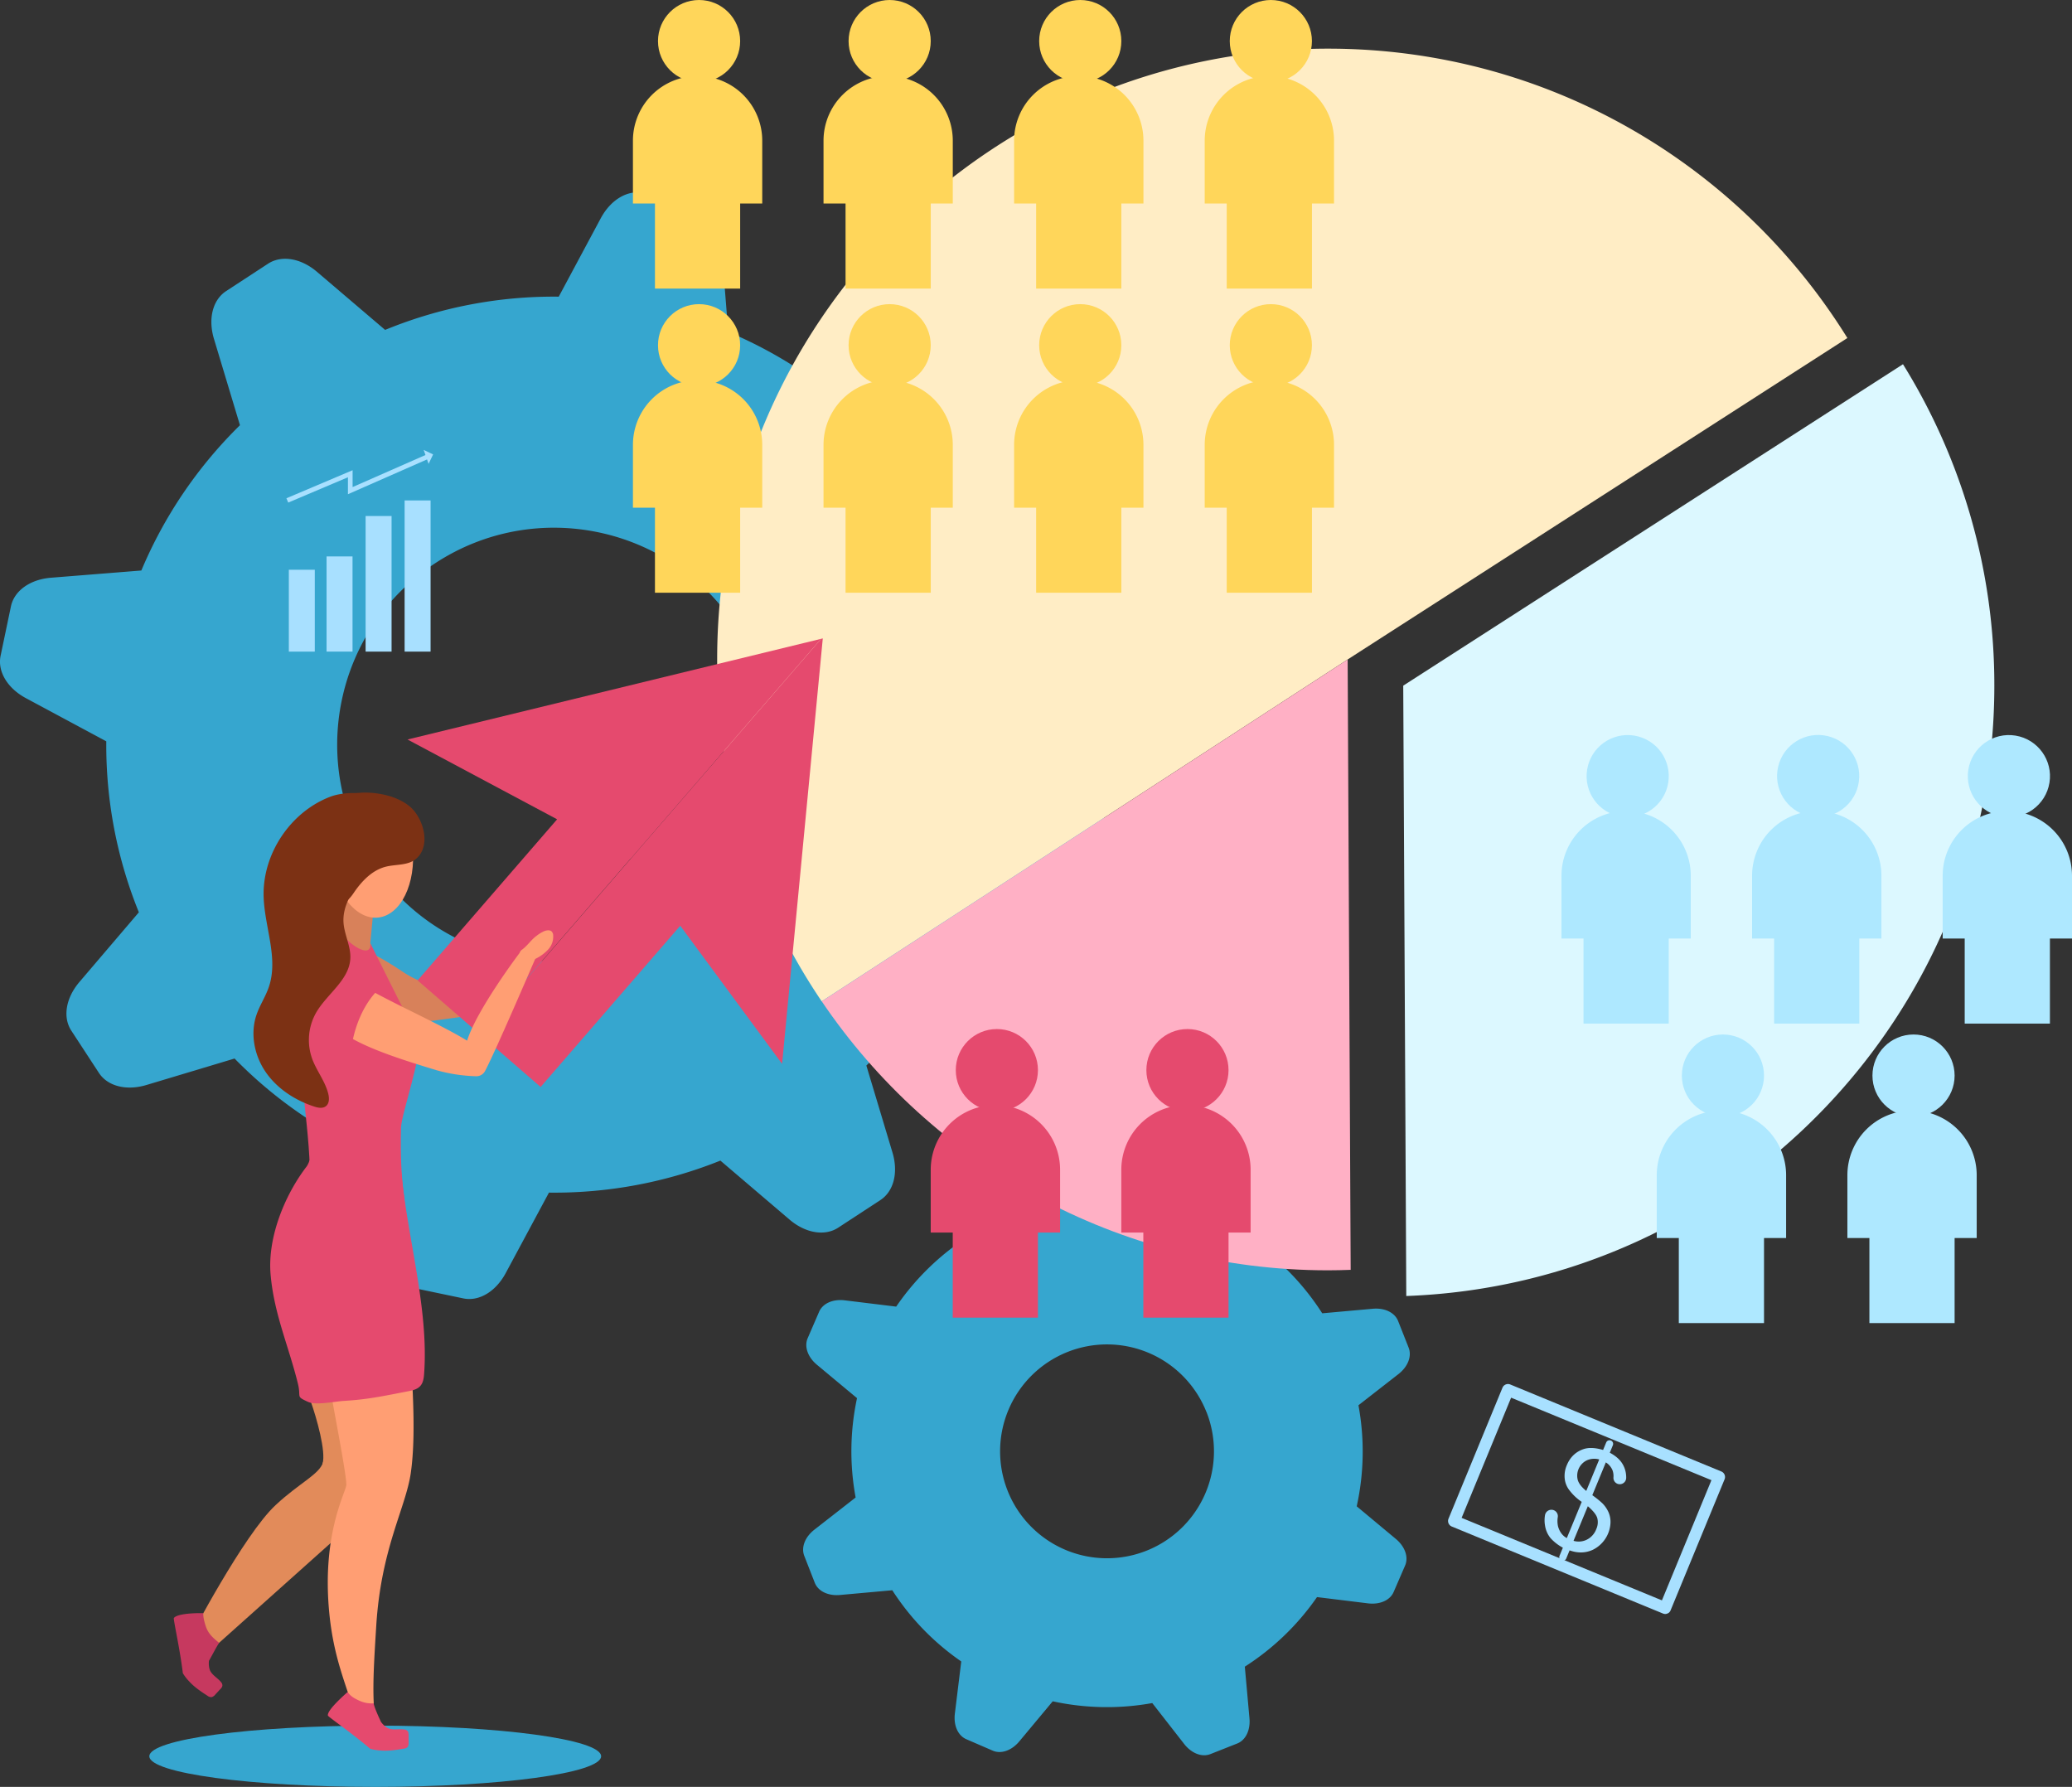 <svg id="_Layer_" data-name="&lt;Layer&gt;" xmlns="http://www.w3.org/2000/svg" viewBox="0 0 1757.14 1515.27"><rect x="0" y="0" width="1757.14" height="1515.27" fill="#333333" stroke="none"/><defs><style>.cls-1{fill:#36a6cf;}.cls-2{fill:#a8e0ff;}.cls-3{fill:#dcf8ff;}.cls-4{fill:#ffedc5;}.cls-5{fill:#ffb0c5;}.cls-6{fill:#aee8ff;}.cls-7{fill:#e54a6e;}.cls-8{fill:#ffd65a;}.cls-9{fill:#d8815a;}.cls-10{fill:#e28b5a;}.cls-11{fill:#ff9e73;}.cls-12{fill:#4a344c;}.cls-13{fill:#c6395f;}.cls-14{fill:#7c3114;}</style></defs><ellipse class="cls-1" cx="318.21" cy="1489.29" rx="191.57" ry="25.98"/><path class="cls-1" d="M60.54,874.08c-7.5-11.37-4.76-27.75,6.76-41.3l50.46-59.15a376.77,376.77,0,0,1-27.62-145L21.91,592C6.19,583.53-2.26,569.29.52,556l8.73-41.7c2.78-13.39,16.3-23,34.07-24.4l76.55-6.12a377.51,377.51,0,0,1,83.63-123.2l-22-73.05c-5.2-17.12-1.16-33.15,10.21-40.65l35.63-23.28c11.44-7.43,27.82-4.69,41.37,6.82l57.88,49.33a376.42,376.42,0,0,1,147.25-28.18l35.66-66.54c8.47-15.72,22.7-24.16,36-21.38l41.7,8.73c13.32,2.71,23,16.3,24.4,34.07l6,75a377.6,377.6,0,0,1,124.26,84.86l72.08-21.65c17.13-5.2,33.16-1.16,40.65,10.21l23.29,35.63c7.42,11.45,4.68,27.83-6.83,41.38l-48.93,57.43a377.12,377.12,0,0,1,27.63,147.56l66.69,35.79c15.72,8.47,24.16,22.7,21.38,36l-8.73,41.7c-2.7,13.32-16.29,23-34.07,24.4l-76,6.08a377.71,377.71,0,0,1-84.31,122.74l22.09,73.55c5.2,17.12,1.16,33.15-10.29,40.58L710.91,1041c-11.37,7.5-27.75,4.76-41.3-6.76l-58.7-50.06a378.05,378.05,0,0,1-145.38,27.15l-36.7,68.31c-8.47,15.71-22.7,24.16-35.95,21.38l-41.7-8.73c-13.4-2.77-23-16.3-24.41-34.07l-6.25-77.6a375.37,375.37,0,0,1-121.59-83L124.41,920c-17.13,5.2-33.16,1.16-40.59-10.29Zm563.3-343.32c-55.68-85-169.56-108.85-254.62-53.25S260.38,647.07,316,732.14C371.56,817,485.53,841,570.6,785.38,655.49,729.79,679.44,615.82,623.84,530.76Z"/><path class="cls-1" d="M682.1,1319.48c-2.89-7.22.52-16.07,8.51-22.32l35-27.3a215,215,0,0,1,1.18-84.25l-34-28.31c-7.82-6.54-10.91-15.47-7.83-22.56l9.66-22.32c3.09-7.17,11.75-11,21.85-9.74L760,1108a215.33,215.33,0,0,1,60.9-59.3L817,1005.36c-1-10.17,3.15-18.67,10.37-21.56l22.6-8.94c7.25-2.84,16.09.57,22.35,8.57L899,1017.65a214.75,214.75,0,0,1,85.58,1.13l27.57-33.12c6.54-7.82,15.46-10.91,22.56-7.84l22.32,9.66c7.13,3,11,11.76,9.73,21.86l-5.23,42.62a215.58,215.58,0,0,1,59.77,61.7l42.79-3.84c10.17-.94,18.67,3.16,21.56,10.37l8.93,22.6c2.84,7.25-.57,16.1-8.56,22.36l-34,26.5a215.25,215.25,0,0,1-1.47,85.69l33.19,27.66c7.82,6.54,10.91,15.47,7.84,22.56l-9.67,22.32c-3,7.14-11.75,11-21.85,9.74l-43.18-5.31a215.83,215.83,0,0,1-61.22,59l3.92,43.66c.94,10.17-3.16,18.67-10.41,21.52l-22.6,8.93c-7.21,2.89-16.06-.52-22.32-8.52l-27.08-34.72a216,216,0,0,1-84.42-1.49l-28.35,34c-6.54,7.82-15.47,10.91-22.56,7.83l-22.32-9.66c-7.17-3.09-11-11.75-9.74-21.85l5.4-44.12a214.17,214.17,0,0,1-58.48-60.37l-44.24,4c-10.18.94-18.68-3.15-21.52-10.41Zm341-122.12A90.67,90.67,0,1,0,972.23,1315,90.7,90.7,0,0,0,1023.15,1197.36Z"/><path class="cls-2" d="M1322.58,1319.23l2.8-6.81a38.66,38.66,0,0,1-10.43-8.08,22.2,22.2,0,0,1-4.72-10.76,25.91,25.91,0,0,1,0-8.74,5.5,5.5,0,0,1,6.54-4.47h0a5.45,5.45,0,0,1,4.31,6.05,20.47,20.47,0,0,0,.24,8.1q2,6.82,7.4,9.76l12.65-30.71a43.69,43.69,0,0,1-10.27-9.62,19.29,19.29,0,0,1-4.16-10.06,22.81,22.81,0,0,1,1.76-11.37q4.24-10.29,14.16-13.67,6.64-2.26,16.63.71l2.62-6.34a3.06,3.06,0,0,1,4-1.67h0a3.08,3.08,0,0,1,1.67,4l-2.61,6.34q8.07,4.27,11.31,10.43a22.22,22.22,0,0,1,2.6,10.81,5.45,5.45,0,0,1-6.72,5.32h0a5.37,5.37,0,0,1-4.09-5.53,14.64,14.64,0,0,0-.68-5.83,14.22,14.22,0,0,0-5.78-7l-11.46,27.82a82.63,82.63,0,0,1,8.48,6.81,25.7,25.7,0,0,1,5.35,7.85,20.82,20.82,0,0,1,1.59,8.55,26.86,26.86,0,0,1-15.23,23.2q-9.13,4.07-19.46.38l-2.85,6.91a3.07,3.07,0,0,1-4,1.67h0A3.06,3.06,0,0,1,1322.58,1319.23Zm33.62-81.63a15.47,15.47,0,0,0-10.72.85,14.48,14.48,0,0,0-7.44,16.69q1.39,4.45,7.17,9.15Zm-21.78,69a15.48,15.48,0,0,0,11.31-1,16.35,16.35,0,0,0,7.93-8.83,14.06,14.06,0,0,0,.88-9.51q-1.29-4.26-8-10Z"/><path class="cls-2" d="M1414,1359l-179.12-73.78q1.36,3.27,2.72,6.54,22.9-55.59,45.8-111.18l-6.54,2.73L1456,1257.08l-2.73-6.54-45.79,111.18c-2.46,6,6.8,9.78,9.26,3.81l45.8-111.17a5.08,5.08,0,0,0-2.73-6.54L1280.71,1174a5.08,5.08,0,0,0-6.54,2.73q-22.9,55.58-45.8,111.17a5.08,5.08,0,0,0,2.72,6.54l179.12,73.79C1416.17,1370.71,1420,1361.45,1414,1359Z"/><path class="cls-3" d="M1613.8,308.86a515.51,515.51,0,0,1,77.48,272.57c0,279.61-221.57,507.44-498.7,517.57L1190,581.43Z"/><path class="cls-4" d="M1142.82,559.25l-446,289.86a515.53,515.53,0,0,1-88.64-289.86c0-286.06,231.9-518,518-518,186,0,349.14,98.11,440.48,245.39Z"/><path class="cls-5" d="M1145.43,1076.81c-6.39.24-12.8.4-19.25.4-178.67,0-336.21-90.47-429.32-228.1l446-289.86Z"/><path class="cls-6" d="M1379,687.76h0a54.83,54.83,0,0,1,54.83,54.83v53.28a0,0,0,0,1,0,0H1324.21a0,0,0,0,1,0,0V742.59A54.83,54.83,0,0,1,1379,687.76Z"/><circle class="cls-6" cx="1380.3" cy="658.12" r="34.84" transform="translate(509.57 1915.18) rotate(-80.78)"/><rect class="cls-6" x="1342.89" y="751.87" width="72.26" height="116.13"/><path class="cls-6" d="M1540.67,687.76h0a54.83,54.83,0,0,1,54.83,54.83v53.28a0,0,0,0,1,0,0H1485.84a0,0,0,0,1,0,0V742.59a54.83,54.83,0,0,1,54.83-54.83Z"/><circle class="cls-6" cx="1541.93" cy="658.12" r="34.84" transform="translate(547.15 2007.6) rotate(-76.72)"/><rect class="cls-6" x="1504.52" y="751.87" width="72.26" height="116.13"/><path class="cls-6" d="M1702.31,687.76h0a54.83,54.83,0,0,1,54.83,54.83v53.28a0,0,0,0,1,0,0H1647.47a0,0,0,0,1,0,0V742.59A54.83,54.83,0,0,1,1702.31,687.76Z"/><circle class="cls-6" cx="1703.56" cy="658.12" r="34.84" transform="translate(781.06 2234.27) rotate(-80.78)"/><rect class="cls-6" x="1666.15" y="751.87" width="72.26" height="116.13"/><path class="cls-6" d="M1459.86,941.72h0a54.83,54.83,0,0,1,54.83,54.83v53.28a0,0,0,0,1,0,0H1405a0,0,0,0,1,0,0V996.55a54.83,54.83,0,0,1,54.83-54.83Z"/><circle class="cls-6" cx="1461.12" cy="912.08" r="34.84"/><rect class="cls-6" x="1423.7" y="1005.83" width="72.26" height="116.13"/><path class="cls-6" d="M1621.49,941.72h0a54.83,54.83,0,0,1,54.83,54.83v53.28a0,0,0,0,1,0,0H1566.66a0,0,0,0,1,0,0V996.55A54.83,54.83,0,0,1,1621.49,941.72Z"/><circle class="cls-6" cx="1622.75" cy="912.08" r="34.84"/><rect class="cls-6" x="1585.33" y="1005.83" width="72.26" height="116.13"/><path class="cls-7" d="M844.12,937.1h0A54.83,54.83,0,0,1,899,991.93v53.28a0,0,0,0,1,0,0H789.29a0,0,0,0,1,0,0V991.93A54.83,54.83,0,0,1,844.12,937.1Z"/><circle class="cls-7" cx="845.38" cy="907.46" r="34.84"/><rect class="cls-7" x="807.96" y="1001.21" width="72.26" height="116.13"/><path class="cls-7" d="M1005.75,937.1h0a54.83,54.83,0,0,1,54.83,54.83v53.28a0,0,0,0,1,0,0H950.92a0,0,0,0,1,0,0V991.93A54.83,54.83,0,0,1,1005.75,937.1Z"/><circle class="cls-7" cx="1007.01" cy="907.46" r="34.84"/><rect class="cls-7" x="969.59" y="1001.21" width="72.26" height="116.13"/><path class="cls-8" d="M591.58,64.47h0a54.83,54.83,0,0,1,54.83,54.83v53.28a0,0,0,0,1,0,0H536.75a0,0,0,0,1,0,0V119.31A54.83,54.83,0,0,1,591.58,64.47Z"/><circle class="cls-8" cx="592.84" cy="34.84" r="34.84"/><rect class="cls-8" x="555.43" y="128.59" width="72.26" height="116.13"/><path class="cls-8" d="M753.21,64.47h0A54.83,54.83,0,0,1,808,119.31v53.28a0,0,0,0,1,0,0H698.38a0,0,0,0,1,0,0V119.31A54.83,54.83,0,0,1,753.21,64.47Z"/><circle class="cls-8" cx="754.47" cy="34.84" r="34.84"/><rect class="cls-8" x="717.06" y="128.59" width="72.26" height="116.13"/><path class="cls-8" d="M914.85,64.47h0a54.83,54.83,0,0,1,54.83,54.83v53.28a0,0,0,0,1,0,0H860a0,0,0,0,1,0,0V119.31A54.83,54.83,0,0,1,914.85,64.47Z"/><circle class="cls-8" cx="916.1" cy="34.84" r="34.84"/><rect class="cls-8" x="878.69" y="128.59" width="72.26" height="116.13"/><path class="cls-8" d="M1076.48,64.47h0a54.83,54.83,0,0,1,54.83,54.83v53.28a0,0,0,0,1,0,0H1021.64a0,0,0,0,1,0,0V119.31A54.83,54.83,0,0,1,1076.48,64.47Z"/><circle class="cls-8" cx="1077.73" cy="34.84" r="34.84"/><rect class="cls-8" x="1040.32" y="128.59" width="72.26" height="116.13"/><path class="cls-8" d="M591.58,322.39h0a54.83,54.83,0,0,1,54.83,54.83V430.5a0,0,0,0,1,0,0H536.75a0,0,0,0,1,0,0V377.22A54.83,54.83,0,0,1,591.58,322.39Z"/><circle class="cls-8" cx="592.84" cy="292.75" r="34.84"/><rect class="cls-8" x="555.43" y="386.5" width="72.26" height="116.13"/><path class="cls-8" d="M753.21,322.39h0A54.83,54.83,0,0,1,808,377.22V430.5a0,0,0,0,1,0,0H698.38a0,0,0,0,1,0,0V377.22a54.83,54.83,0,0,1,54.83-54.83Z"/><circle class="cls-8" cx="754.47" cy="292.75" r="34.84"/><rect class="cls-8" x="717.06" y="386.5" width="72.26" height="116.13"/><path class="cls-8" d="M914.85,322.39h0a54.83,54.83,0,0,1,54.83,54.83V430.5a0,0,0,0,1,0,0H860a0,0,0,0,1,0,0V377.22A54.83,54.83,0,0,1,914.85,322.39Z"/><circle class="cls-8" cx="916.1" cy="292.75" r="34.84"/><rect class="cls-8" x="878.69" y="386.5" width="72.26" height="116.13"/><path class="cls-8" d="M1076.48,322.39h0a54.83,54.83,0,0,1,54.83,54.83V430.5a0,0,0,0,1,0,0H1021.64a0,0,0,0,1,0,0V377.22A54.83,54.83,0,0,1,1076.48,322.39Z"/><circle class="cls-8" cx="1077.73" cy="292.75" r="34.84"/><rect class="cls-8" x="1040.32" y="386.5" width="72.26" height="116.13"/><path class="cls-9" d="M352,867.2c4.82.16,58.54-7.61,63.33-8.4,7.54-1.25,3.75-4.89,11.37-3.9,41.5,5.36,9.69-12.13,14.66-20,1.23-1.95,3.24-4.21,1.76-5.85a4,4,0,0,0-2.28-1c-8.1-1.55-15.87,4.06-23.78,6.91a54.85,54.85,0,0,1-7.54,2c-23.5,4.79-48.51.07-67.76-12.77-3.34-2.23-29-19.33-31.6-16.12-1.14,1.41,4.55,18.31,4.59,20.07.24,10.3,9.59,29.4,20.88,34.07S339.8,866.36,352,867.2Z"/><path class="cls-10" d="M288.06,1213c-3.17,10.35-11.37,18.19-14,26.82-3.21,10.54-19.71,17.28-40.26,36.41C206.56,1301.55,161,1389,161,1389l14.61,13.22L306,1285.6c9.93-7.62,23.63-21.13,29.93-33.84.59-1.2,1.92-5.62,2.48-6.79C322.14,1232.48,304.88,1223.81,288.06,1213Z"/><path class="cls-10" d="M341.42,1206.49c1.24-38.69,2.88-115.52,2.31-158.73-9.77-3.72-7.14-.74-28.39.81-5.76.42-18.08-14.84-29.43-15.48,0,0,.08-8.53.34-14.25-12.28-4.1-37.42,10.47-51.49,33.77-7.31,12.11-2.51,45.26,4,67.83,4.53,15.68,16.45,44.61,24.84,68.19,4.89,13.77,13,42.3,9.94,52.58,21.62,7.36,42.29,3.29,65.22,3.83C340.13,1233.26,341,1220.31,341.42,1206.49Z"/><path class="cls-11" d="M342.26,1078.54c-.35-6.38-5.74-38.73-7.93-47.18-13.51-.78-71.81-14.24-77-5.71-4.82,7.86-19.86,29.9-12.83,68.79a45.83,45.83,0,0,0,2.3,8.89c3.66,12.7,10.4,24.54,12.62,28.43,2,3.5,13.46,19.88,15.26,23.59a49.45,49.45,0,0,1,3.2,8.88c1.56,13.59,16.42,86.72,15.8,95.26-1.06,7.27-20.74,42.15-14.49,107.77,3.64,38.21,14.14,60.5,20.26,82,1.22,4.28-4.86-.48-1.47-.49l7.54-.1c5.13,0,11.71,1.92,11.4-5.12-.83-18.29.57-39.16,2.14-64.63,4-65.53,24.89-100,29.25-129.45C353.48,1214.33,349.8,1159.85,342.26,1078.54Z"/><polygon class="cls-9" points="314.21 800.31 303.57 789.49 292.24 787.63 293.04 809.79 318.21 819.48 314.21 800.31"/><polygon class="cls-9" points="279.58 813.08 313.75 803.08 317.56 762.14 284.16 721.37 279.58 813.08"/><path class="cls-12" d="M325.19,897.56c-.06-.15,0-.38-.11-.53C325.25,897.47,325.26,897.6,325.19,897.56Z"/><path class="cls-7" d="M276.58,785.45c1.36-2.82,2.7-5.41,4-7.74,9.05,21.13,34.91,37.63,33.53,22.25,1.88,3.6,40.2,80.66,40.74,80.91,4.07,11.43-14.48,63.57-14.78,75.4-1.29,50.93,5,62.65,3.79,79.33-13.62,17.55-53.16,21.47-85.5,13.69,10.65-56.8-.54-98.43-3.23-150.8C253.1,859.33,259.47,820.73,276.58,785.45Z"/><polygon class="cls-7" points="697.76 541.36 663.25 902.15 576.87 785.01 458.47 921.74 406.35 876.59 534.92 728.12 557.34 702.23 696.35 541.71 697.76 541.36"/><polygon class="cls-7" points="345.61 627.08 696.35 541.71 534.92 728.12 534.83 728.07 406.27 876.53 354.14 831.38 472.45 694.77 345.61 627.08"/><path class="cls-11" d="M465.13,804.86a15.88,15.88,0,0,0,4-11.33,5,5,0,0,0-1.54-3.88c-1.47-1.12-4-.89-6.31.05a31.44,31.44,0,0,0-6.42,4c-4.53,3.36-7.37,8-11.9,11.41a5.68,5.68,0,0,0-1.76,1.76,3.13,3.13,0,0,0-.28,1.38C440.51,820.84,457.21,813.77,465.13,804.86Z"/><path class="cls-11" d="M318.18,841.93c24,13,57.13,27.79,77.95,40.54,8.09-26.16,44.42-74.39,45.56-75.75,2.72-3.23,10.08,2.66,14.21,1.77-3,6.8-36.26,84.3-44.58,99.77a8.33,8.33,0,0,1-7.6,4.38A136.37,136.37,0,0,1,370,907.47c-25.53-7.74-52.38-16.22-70.68-26.37C302.58,866.54,308.76,852.51,318.18,841.93Z"/><path class="cls-13" d="M188.6,1429.26a4.16,4.16,0,0,0-1.15-2.82c-3-3.76-7.91-6-9.62-10.62a18.58,18.58,0,0,1-.61-7.55c.13-.23.25-.38.39-.63,2.32-4.1,5.74-10.73,8.2-14.52-3.55-3-8.8-6.73-11.18-13.7-1.39-4.07-2.44-8.53-2.24-11.48-12.49-.19-23,1.21-24.94,4.14-.63,1,4.93,24.92,7.61,46.77a38.41,38.41,0,0,0,5.5,7.08l0,0c.15.15.27.32.42.47h0c4.7,5,10.87,8.93,15.16,11.71a4.66,4.66,0,0,0,3.5,1,6.26,6.26,0,0,0,2.94-2.15l3.88-4.21C187.49,1431.79,188.51,1430.6,188.6,1429.26Z"/><path class="cls-7" d="M345.66,1467.9a4.18,4.18,0,0,0-2.76-1.3c-4.76-.73-9.88.92-14.26-1.32a18.73,18.73,0,0,1-5.57-5.15c-.05-.26-5.44-11.25-6.19-15.71-4.64.19-8.75-.26-15.22-3.79a18.91,18.91,0,0,1-6.89-5.81c-9.33,8.31-17.27,16.47-16.7,19.93.19,1.14,19.09,13.88,35.84,28.16a38.21,38.21,0,0,0,8.84,1.49h.06c.21,0,.41,0,.62.06l0,0c6.81.47,14.05-.77,19.09-1.62a4.65,4.65,0,0,0,3.28-1.59,6.39,6.39,0,0,0,.72-3.58v-5.72C346.55,1470.51,346.5,1469,345.66,1467.9Z"/><path class="cls-7" d="M346,1179.81c3.84-.73,8-1.68,10.53-4.63,2.41-2.77,2.88-6.68,3.15-10.34,4-55.35-14.3-115.36-19.6-172.95-29.83,1.23-36.31,7.64-64.13-3.2-2.81-1.09-13.5-4.69-13.5-4.69a18.77,18.77,0,0,1-2.29,5c-18.95,24.67-33.33,60.54-30.7,91.55,2.83,33.28,15.06,60.1,23.1,92.41,3.13,12.54-2.23,10.8,8.65,15.81,6.77,3.11,22.93-.39,30.4-.83C312.42,1186.71,325.49,1183.73,346,1179.81Z"/><path class="cls-11" d="M279.87,725.24c3.53,31.1,21.37,54.8,40.7,52.85s32.45-28.8,29.3-60-3-39.89-23.67-41.49C299.22,674.56,274.62,679,279.87,725.24Z"/><path class="cls-14" d="M352.68,728.4c-6.82,5.68-16.84,4.38-25.45,6.54-11.7,2.94-20.63,12.41-27.38,22.41-2.79,4.14-6.91,9.08-11.66,7.53s-5.15-7.71-5.5-12.58a52,52,0,0,0-4-16.55c-2.63-6.21-6.47-11.91-8.45-18.35a34.9,34.9,0,0,1,11.28-36.61c10.5-8.38,25.06-9.84,38.35-7.95,9.83,1.4,19.66,4.56,27.37,10.83C358.75,693,366.26,717.06,352.68,728.4Z"/><path class="cls-14" d="M291.27,781.56c.45,10.64,6.38,20.66,5.82,31.29-1,18.42-19.92,30-29.08,46a47.06,47.06,0,0,0-3.33,38.86c3.78,10.39,11.22,19.33,13.77,30.09.83,3.55.86,7.88-2,10.17s-6.85,1.41-10.23.3c-16.13-5.33-31.13-15.08-40.78-29s-13.42-32.38-8-48.48c2.76-8.22,7.73-15.56,10.53-23.77,8.36-24.47-3.65-50.86-4.4-76.71-1.05-36.19,22.71-71.79,56.53-84.7,21.51-8.21,72.32-1.35,57.16,33.6-4.57,10.53-17.76,19.15-24.75,28.26C302.9,750,290.56,764.76,291.27,781.56Z"/><polygon class="cls-2" points="244.44 426.18 242.89 422.53 299.02 398.74 299.02 413.03 364 384.45 365.59 388.07 295.06 419.1 295.06 404.72 244.44 426.18"/><rect class="cls-2" x="244.94" y="483.14" width="22.02" height="69.42"/><rect class="cls-2" x="276.94" y="471.84" width="22.02" height="80.71"/><rect class="cls-2" x="310.05" y="437.57" width="22.02" height="114.99"/><rect class="cls-2" x="343.13" y="424.36" width="22.02" height="128.2"/><polygon class="cls-2" points="363.46 393.35 359.29 381.51 367.29 385.35 363.46 393.35"/></svg>